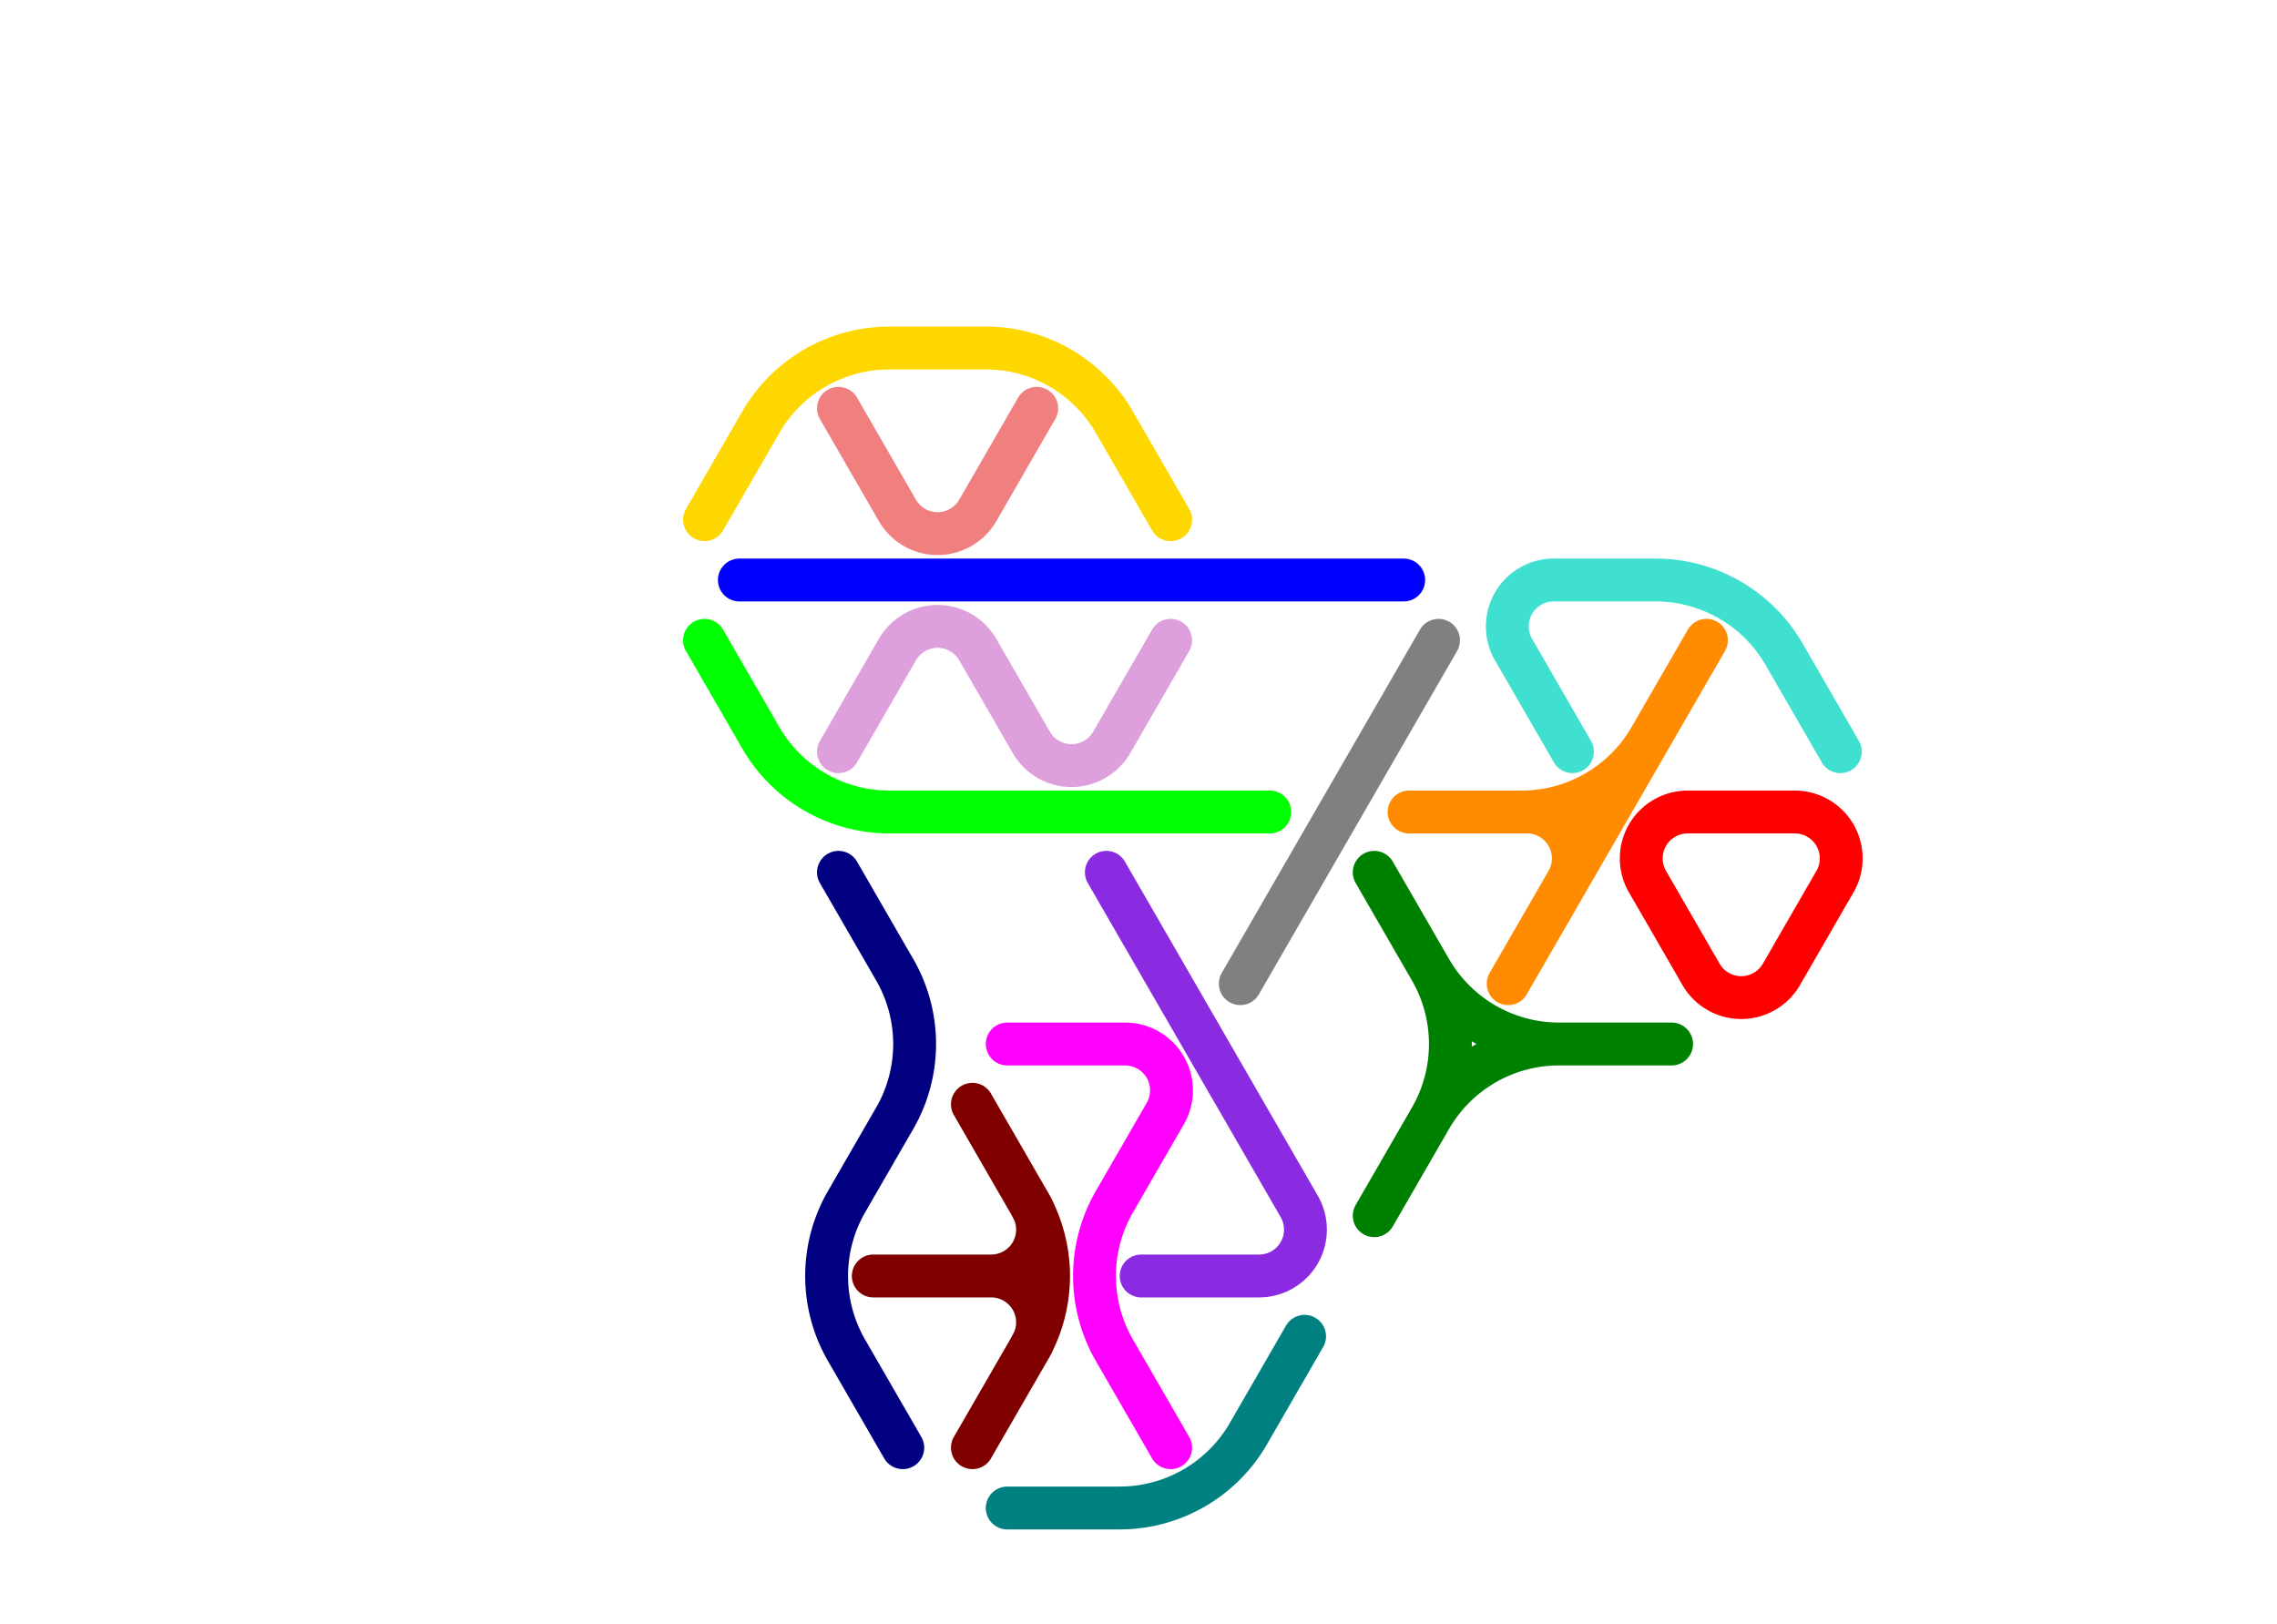 <?xml version="1.0" standalone="no"?>
<!-- Created by Polyform Puzzler (http://puzzler.sourceforge.net/) -->
<svg width="85.000" height="60.622"
     viewBox="0 0 85.000 60.622"
     xmlns="http://www.w3.org/2000/svg"
     xmlns:xlink="http://www.w3.org/1999/xlink">
<g>
<path stroke="gold" stroke-width="1.6" stroke-linecap="round"
      fill="none" d="M 26.300,19.399 l 2.100,-3.637 M 28.400,15.762 a 5.543,5.543 0 0,1 4.800,-2.771 M 33.200,12.990 l 3.600,0.000 M 36.800,12.990 a 5.543,5.543 0 0,1 4.800,2.771 M 43.700,19.399 l -2.100,-3.637">
<desc>C3</desc>
</path>
<path stroke="maroon" stroke-width="1.6" stroke-linecap="round"
      fill="none" d="M 32.600,47.631 l 4.400,0.000 M 36.300,54.040 l 2.200,-3.811 M 37.000,47.631 a 1.732,1.732 0 0,1 1.500,2.598 M 38.400,44.860 a 5.543,5.543 0 0,1 0.000,5.543 M 38.500,45.033 a 1.732,1.732 0 0,1 -1.500,2.598 M 38.500,45.033 l -2.200,-3.811">
<desc>E3</desc>
</path>
<path stroke="gray" stroke-width="1.6" stroke-linecap="round"
      fill="none" d="M 46.300,36.719 l 3.700,-6.409 M 50.000,30.311 l 3.700,-6.409">
<desc>I2</desc>
</path>
<path stroke="blue" stroke-width="1.6" stroke-linecap="round"
      fill="none" d="M 27.600,21.651 l 7.400,0.000 M 35.000,21.651 l 10.000,0.000 M 45.000,21.651 l 7.400,0.000">
<desc>I3</desc>
</path>
<path stroke="blueviolet" stroke-width="1.6" stroke-linecap="round"
      fill="none" d="M 42.600,47.631 l 4.400,0.000 M 45.000,38.971 l -3.700,-6.409 M 48.500,45.033 a 1.732,1.732 0 0,1 -1.500,2.598 M 48.500,45.033 l -3.500,-6.062">
<desc>J3</desc>
</path>
<path stroke="teal" stroke-width="1.6" stroke-linecap="round"
      fill="none" d="M 37.600,56.292 l 4.200,0.000 M 46.600,53.520 a 5.543,5.543 0 0,1 -4.800,2.771 M 46.600,53.520 l 2.100,-3.637">
<desc>L2</desc>
</path>
<path stroke="lime" stroke-width="1.6" stroke-linecap="round"
      fill="none" d="M 28.400,27.540 l -2.100,-3.637 M 33.200,30.311 a 5.543,5.543 0 0,1 -4.800,-2.771 M 33.200,30.311 l 6.800,0.000 M 40.000,30.311 l 7.400,0.000">
<desc>L3</desc>
</path>
<path stroke="red" stroke-width="1.6" stroke-linecap="round"
      fill="none" d="M 61.500,32.909 a 1.732,1.732 0 0,1 1.500,-2.598 M 63.000,30.311 l 4.000,0.000 M 63.500,36.373 l -2.000,-3.464 M 66.500,36.373 a 1.732,1.732 0 0,1 -3.000,0.000 M 66.500,36.373 l 2.000,-3.464 M 67.000,30.311 a 1.732,1.732 0 0,1 1.500,2.598">
<desc>O3</desc>
</path>
<path stroke="magenta" stroke-width="1.6" stroke-linecap="round"
      fill="none" d="M 37.600,38.971 l 4.400,0.000 M 41.600,44.860 l 1.900,-3.291 M 41.600,50.403 a 5.543,5.543 0 0,1 0.000,-5.543 M 42.000,38.971 a 1.732,1.732 0 0,1 1.500,2.598 M 43.700,54.040 l -2.100,-3.637">
<desc>P3</desc>
</path>
<path stroke="navy" stroke-width="1.6" stroke-linecap="round"
      fill="none" d="M 31.600,44.860 l 1.800,-3.118 M 31.600,50.403 a 5.543,5.543 0 0,1 0.000,-5.543 M 33.400,36.200 a 5.543,5.543 0 0,1 0.000,5.543 M 33.400,36.200 l -2.100,-3.637 M 33.700,54.040 l -2.100,-3.637">
<desc>S3</desc>
</path>
<path stroke="darkorange" stroke-width="1.6" stroke-linecap="round"
      fill="none" d="M 52.600,30.311 l 4.400,0.000 M 56.300,36.719 l 3.700,-6.409 M 57.000,30.311 a 1.732,1.732 0 0,1 1.500,2.598 M 60.000,30.311 l 3.700,-6.409 M 61.600,27.540 a 5.543,5.543 0 0,1 -4.800,2.771">
<desc>T3</desc>
</path>
<path stroke="turquoise" stroke-width="1.6" stroke-linecap="round"
      fill="none" d="M 56.500,24.249 a 1.732,1.732 0 0,1 1.500,-2.598 M 58.000,21.651 l 3.800,0.000 M 58.700,28.059 l -2.200,-3.811 M 61.800,21.651 a 5.543,5.543 0 0,1 4.800,2.771 M 68.700,28.059 l -2.100,-3.637">
<desc>U3</desc>
</path>
<path stroke="lightcoral" stroke-width="1.6" stroke-linecap="round"
      fill="none" d="M 33.500,19.053 l -2.200,-3.811 M 36.500,19.053 a 1.732,1.732 0 0,1 -3.000,0.000 M 36.500,19.053 l 2.200,-3.811">
<desc>V2</desc>
</path>
<path stroke="green" stroke-width="1.6" stroke-linecap="round"
      fill="none" d="M 51.300,45.380 l 2.100,-3.637 M 53.400,36.200 a 5.543,5.543 0 0,1 0.000,5.543 M 53.400,36.200 l -2.100,-3.637 M 53.400,41.742 a 5.543,5.543 0 0,1 4.800,-2.771 M 58.200,38.971 a 5.543,5.543 0 0,1 -4.800,-2.771 M 58.200,38.971 l 4.200,0.000">
<desc>Y3</desc>
</path>
<path stroke="plum" stroke-width="1.6" stroke-linecap="round"
      fill="none" d="M 31.300,28.059 l 2.200,-3.811 M 33.500,24.249 a 1.732,1.732 0 0,1 3.000,0.000 M 38.500,27.713 l -2.000,-3.464 M 41.500,27.713 a 1.732,1.732 0 0,1 -3.000,0.000 M 41.500,27.713 l 2.200,-3.811">
<desc>Z3</desc>
</path>
</g>
</svg>
